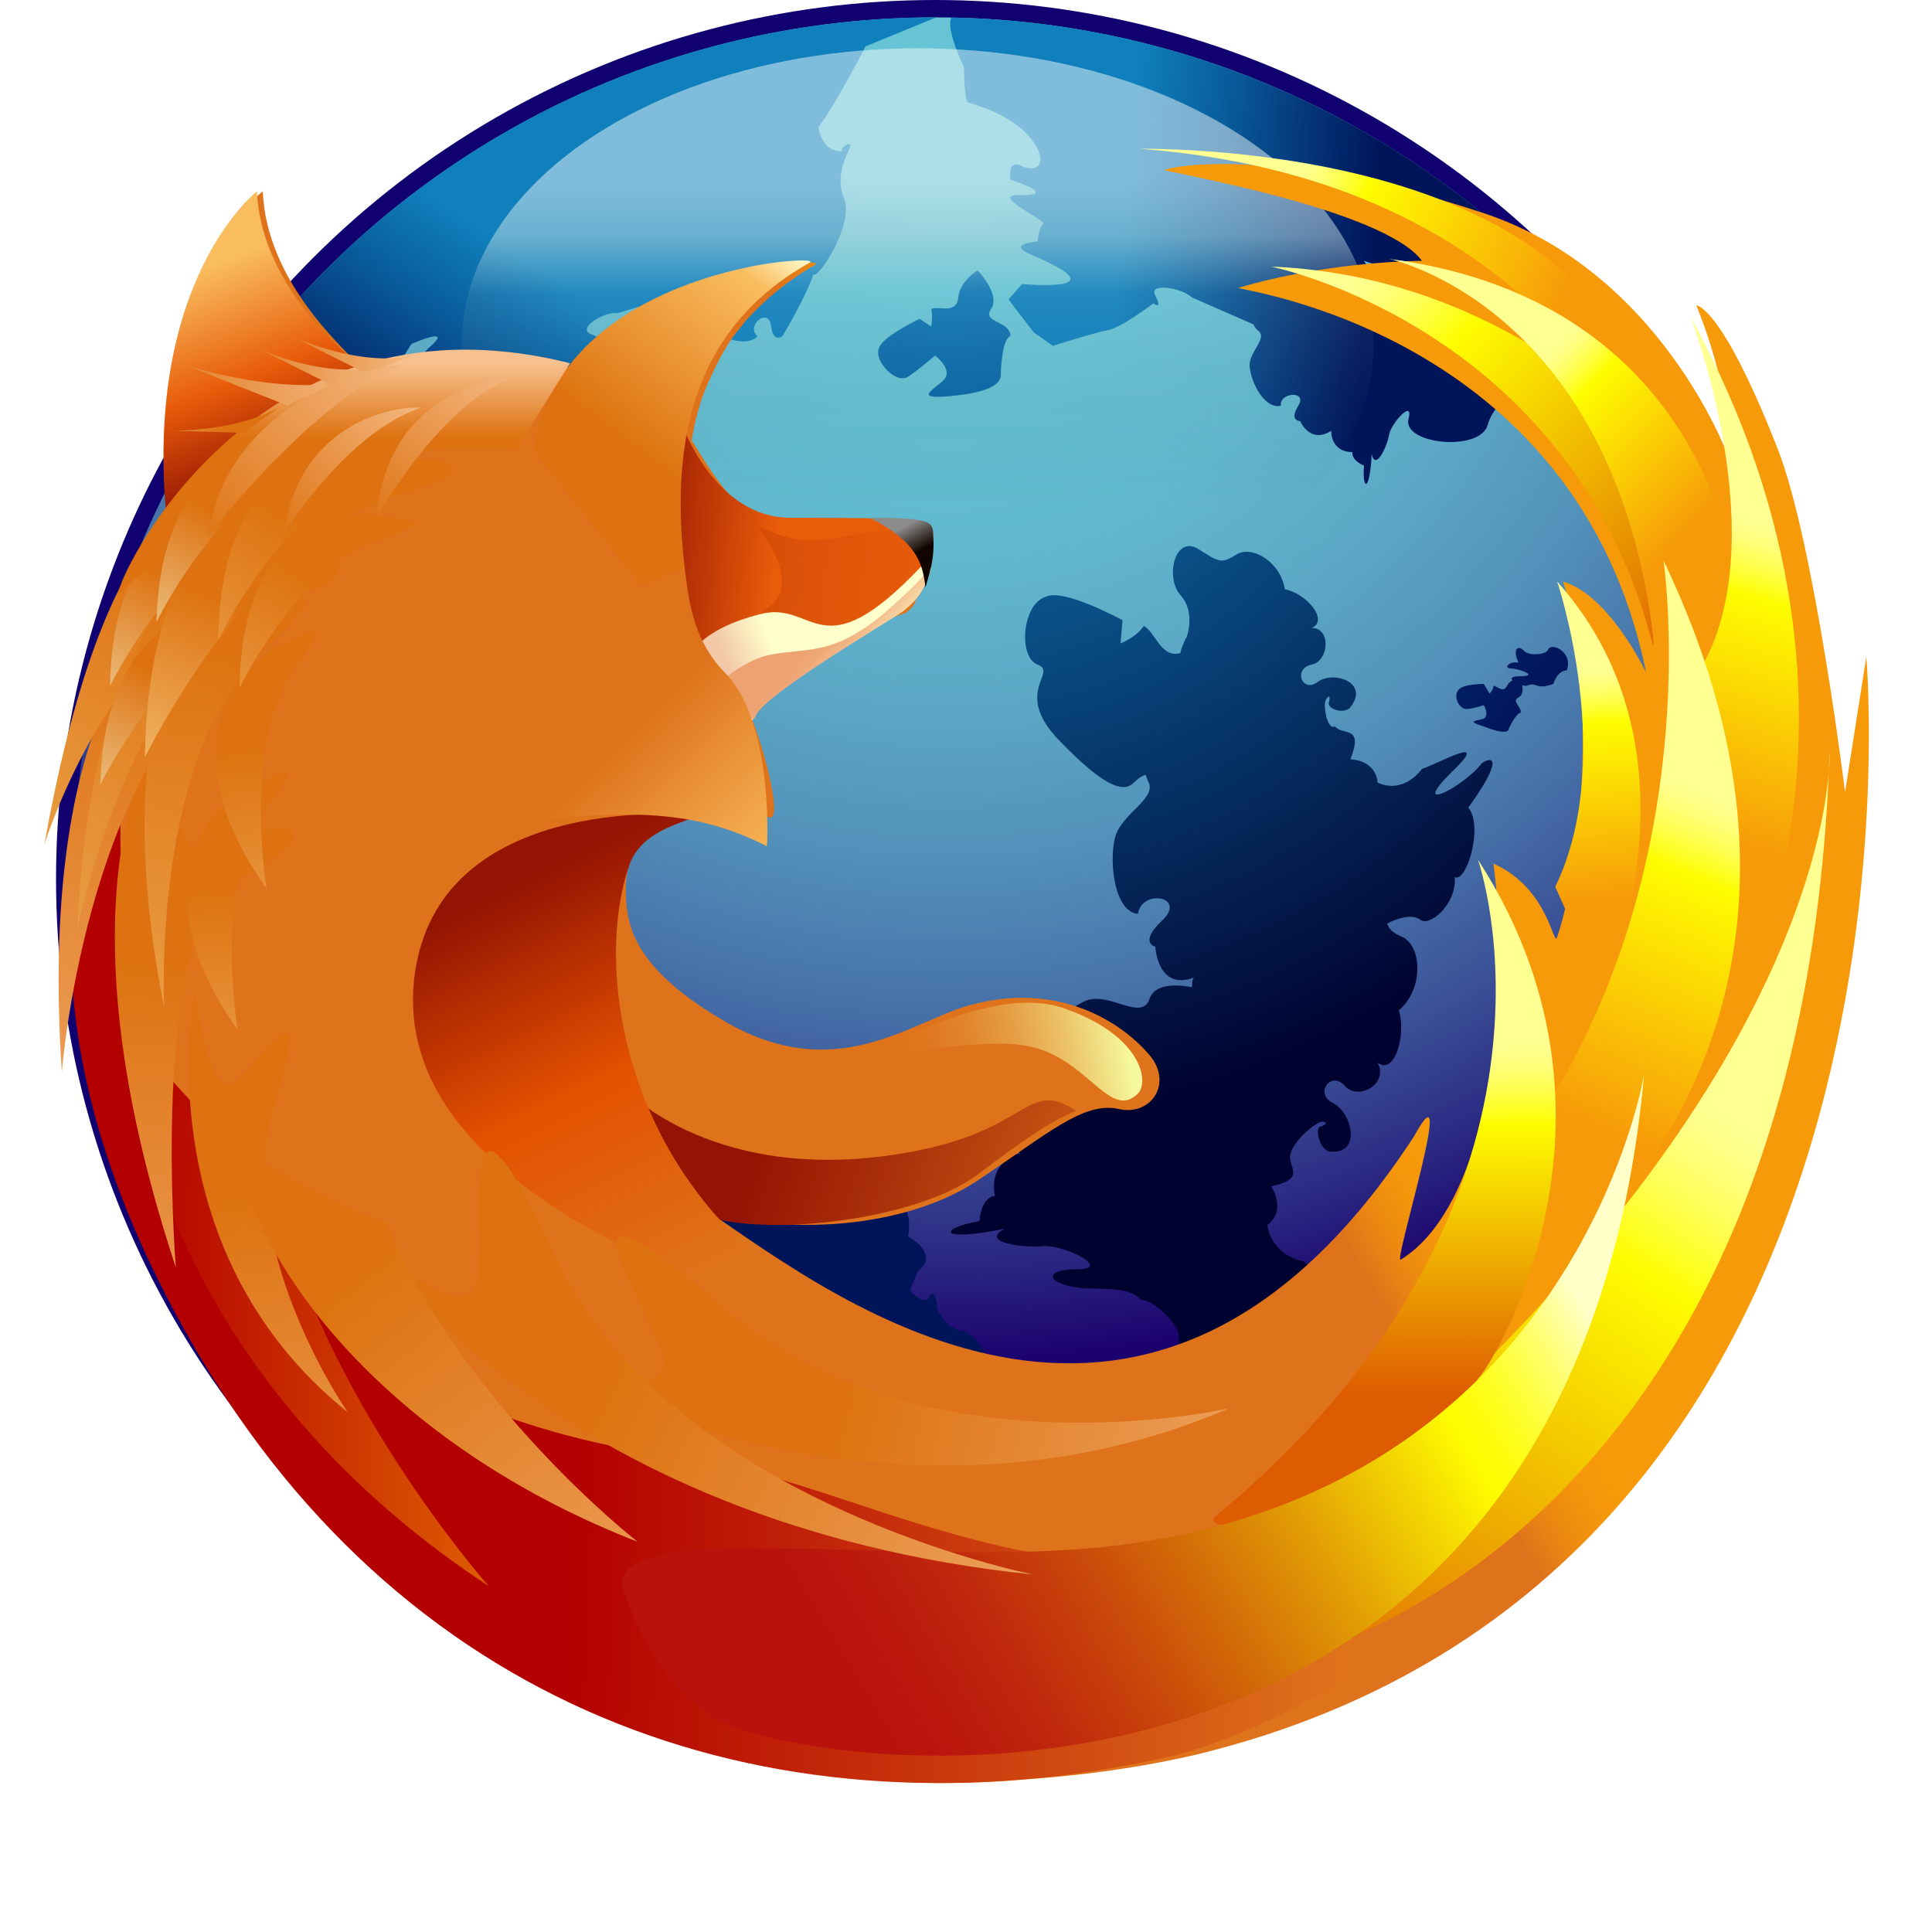 <?xml version="1.0" encoding="utf-8"?>
<!-- Generator: Adobe Illustrator 18.0.0, SVG Export Plug-In . SVG Version: 6.00 Build 0)  -->
<!DOCTYPE svg PUBLIC "-//W3C//DTD SVG 1.1//EN" "http://www.w3.org/Graphics/SVG/1.1/DTD/svg11.dtd">
<svg version="1.1" id="Layer_1" xmlns="http://www.w3.org/2000/svg" xmlns:xlink="http://www.w3.org/1999/xlink" x="0px" y="0px"
	 viewBox="16.4 13.6 100 100" enable-background="new 16.4 13.6 100 100" xml:space="preserve">
<filter  height="150%" width="150%" id="blurshadow" y="-25%" x="-25%">
	<feGaussianBlur  result="blur" stdDeviation="1.5" in="SourceAlpha"></feGaussianBlur>
	<feOffset  dx="1" result="shift" dy="1" in="blur"></feOffset>
	<feMerge>
		<feMergeNode  in="shift"></feMergeNode>
		<feMergeNode  in="SourceGraphic"></feMergeNode>
	</feMerge>
</filter>
<title>Firefox Logo</title>
<desc>
	Firefox logo in SVG, authored by Jon Hicks, made in Adobe Illustrator  (file format cleaned up and slightly modified by Doug Schepers)
	</desc>
<g id="Firefox">
	<g id="Globe">
		<ellipse fill="#110070" cx="64.8" cy="59.1" rx="45.5" ry="45.5"/>
		
			<radialGradient id="SVGID_1_" cx="65.418" cy="110.853" r="79.857" gradientTransform="matrix(1 0 0 -1 0 130)" gradientUnits="userSpaceOnUse">
			<stop  offset="0" style="stop-color:#67C5D5"/>
			<stop  offset="0.16" style="stop-color:#66C2D3"/>
			<stop  offset="0.28" style="stop-color:#62B9CE"/>
			<stop  offset="0.385" style="stop-color:#5CA8C6"/>
			<stop  offset="0.483" style="stop-color:#5392BA"/>
			<stop  offset="0.576" style="stop-color:#4874AA"/>
			<stop  offset="0.665" style="stop-color:#3A5097"/>
			<stop  offset="0.749" style="stop-color:#2A2781"/>
			<stop  offset="0.815" style="stop-color:#1B006D"/>
			<stop  offset="1" style="stop-color:#596AAD"/>
		</radialGradient>
		<ellipse fill="url(#SVGID_1_)" cx="64.8" cy="59.1" rx="44.6" ry="44.6"/>
		
			<radialGradient id="SVGID_2_" cx="65.405" cy="105.529" r="40.021" gradientTransform="matrix(1 0 0 -1 0 130)" gradientUnits="userSpaceOnUse">
			<stop  offset="0" style="stop-color:#0F80BC"/>
			<stop  offset="0.338" style="stop-color:#0A5F9E"/>
			<stop  offset="1" style="stop-color:#00145A"/>
		</radialGradient>
		<path fill="url(#SVGID_2_)" d="M58.4,82.1c-0.1-0.2-0.7-0.9-1.1-1.1c-0.5-0.2-0.9,0.7-1.2-0.7c-1,0.6-1.4-0.2-1.4-0.2
			s-1,0.1-1.2,1.3c-0.5,0.6-1.8,2.7-1.1,0.5c0.7-2.2-0.7-0.2-0.9,1c-0.2,0.5-0.7,0.6-0.4-1.7c-0.9-0.3-1.4-2.4-0.9-2.4
			c-0.6-0.8-0.1-2,0.4-2c0.5,0.1,1.3-1,1.3-1.3c0-0.3,0.4-0.1,0.3-1.8c0-1.7,0.6-2.1,0.7-0.7c0.1,1.4,0.9-0.5,0.8-1.2
			c-0.1-0.7,0.1-2.4,0.6-1.4c-0.6-2.4-0.1-2.5,0.2-0.9c0.9,0.1,0.9,0.6,0.9,0.6c1-0.2,1.5,0.5,1.6,0.9C58,70,59,71.2,59,71.2
			s0.7-0.2,0.3,0.9c-0.3,1.1,1.4,0.5,1-0.3c0.8-0.4,2,0.8,2.4,1.7c0.4,0.9-0.7,2.1,0.2,2.4c0.8,0.3,0.5,1.7,0.5,1.7s1.7,0.9,0.5,1.8
			l-0.4,1c0,0,0.8,0.9,1,0.3c0.3-0.5,0.4,0.5,0.4,0.5c-0.1-0.2,0.2,1.1,1.3,1.3c1.1,0.3,1.7,2,0.6,2c-1.2,0-1.3,0-1.6,0.7
			c-0.3,0.7-1.8,0.7-2.6-0.2c-0.8,0.3-2.3-0.1-1.9-0.7c-0.7,0.4-1.4-0.7-0.8-1.2c0.6-0.5-0.3-1.1-0.6-0.4c-0.3,0.7-1.8,1.1-1.7-0.1
			c0-0.4,0.9-0.6,0.9-0.3C58.4,82.6,58.5,82.2,58.4,82.1z"/>
		<g>
			
				<radialGradient id="SVGID_3_" cx="65.406" cy="105.529" r="40.019" gradientTransform="matrix(1 0 0 -1 0 130)" gradientUnits="userSpaceOnUse">
				<stop  offset="0" style="stop-color:#0F80BC"/>
				<stop  offset="0.338" style="stop-color:#0A5F9E"/>
				<stop  offset="1" style="stop-color:#00145A"/>
			</radialGradient>
			<path fill="url(#SVGID_3_)" d="M95.3,47.3c0.2,0.2,0.7,0.2,1,0.1c0.3-0.1,0.2-0.3,0.4-0.3c0.2-0.1,1.1,0.3,0.8,1.2
				C97,48.3,96.8,49,96.8,49s-0.5,0.2-0.8,0.1c-0.3-0.1-0.3-0.1-0.6,0c-0.4,0-1.3-0.5-0.3-0.5c1,0-0.1-0.4-0.5-0.4
				c-0.4,0-0.1-0.4,0.4-0.3C94.7,47.3,94.9,46.9,95.3,47.3z"/>
			
				<radialGradient id="SVGID_4_" cx="65.402" cy="105.531" r="40.026" gradientTransform="matrix(1 0 0 -1 0 130)" gradientUnits="userSpaceOnUse">
				<stop  offset="0" style="stop-color:#0F80BC"/>
				<stop  offset="0.338" style="stop-color:#0A5F9E"/>
				<stop  offset="1" style="stop-color:#00145A"/>
			</radialGradient>
			<path fill="url(#SVGID_4_)" d="M91.9,49.3c-0.3,0.3,0,1,0.4,1c0.3,0,0.9-0.2,0.9-0.2s0.3,0.5,0,0.7c-0.3,0.1-1,0.1,0,0.4
				c1,0.4,1.3,0.3,1.3,0.1c0.1-0.2,0.4-0.8,0.6-0.8c0.1-0.3-0.5-0.6-0.1-0.8c0.4-0.2,0.1-1,0.1-1s-0.5,0-0.7,0.4
				c-0.2,0.4-0.5,0-0.7,0c0,0.2-0.2,0.4-0.2,0.4L93.2,49C93.2,49,92.1,49,91.9,49.3z"/>
		</g>
		
			<radialGradient id="SVGID_5_" cx="66.059" cy="101.74" r="43.968" gradientTransform="matrix(1 0 0 -1 0 130)" gradientUnits="userSpaceOnUse">
			<stop  offset="0" style="stop-color:#0F80BC"/>
			<stop  offset="0.264" style="stop-color:#0B629B"/>
			<stop  offset="0.844" style="stop-color:#031747"/>
			<stop  offset="1" style="stop-color:#00022F"/>
		</radialGradient>
		<path fill="url(#SVGID_5_)" d="M85,49.9c0-0.1,0.3-0.5,0.2,0c-0.2,0.4,0.8,0.7,1.1,0.3c1-1.3-0.9-1.9-1.7-1.3
			c-0.8,0.6-1.3-0.7-0.3-0.9c0.9-0.2,1-1.9,0-1.9c0.9-0.4-0.3-1.8-1.4-2c-0.2-1.4-1.7-2.3-2.5-1.8c-0.8,0.5-0.9,0.4-2-0.3
			c-1.2-0.7-1.7,1.5-0.9,2.4c0.9,1,0.2,2.5,0.3,2.2c0,0-0.3,0.6-0.3,0.8c-1,0.3-1.3-1.1-1.9-1.4c-0.4,0.6-1.2,0.9-1.2,0.9l0.1-1.2
			c0,0-3.1-1.7-4-1.2c-1.2,0.4-1.4,3.1-0.4,3.5c1.1,0.4-1.3,1.4,1.1,3.9c2.5,2.6,3.4,2.7,3.9,2.2c0.1-0.1,0.3-0.3,0.6-0.4
			c0,0.1,0.1,0.2,0.1,0.3c0.6,0.9-1.4,1.7-1.7,3c-0.3,1.3,0,3.8,1.2,3.9c0.2-1.3,2.5-0.9,1.3,0.3c-1.3,1.2-0.4,1.4-0.4,1.4
			s0.1,2.3,2,1.6c-0.1,0.1-0.1,0.3-0.1,0.5c-0.5-0.1-1.9-0.3-2.2,0.6c-0.4,1.2-2.1-0.4-3.3,0.1c-1.2,0.5-2.9,2.2-2.4,3.4
			c1.1-0.5,2,1.9,0.4,1.4c-1.6-0.5-1.3,0.4-1.3,0.4s-1.7,1.3-0.1,2.7c-0.6,0.1-1.6,0.8-1.3,2.2c0,0-0.7,0-0.8,1.3
			c-2.2,0.4-2.1,1.1,1.3,0.4c-1.3,0.7,0.9,1,2,0.9c1-0.1,3.7,1.2,1.7,1.2c-2,0-1.4,1,1,1c2.4,0,2.1,0.6,2.5,0.6
			c0.4,0,1.9,1.2,1.8,1.9c-0.1,0.7,1.6,1.4,2.7,0.6c0.1,0.7,3,0.2,3.4-1.1c3.2,0.5,3.1-0.1,2.4-0.5c-1.6-0.2-4.5-2.3-1.3-1.3
			c3.1,1.1,0.1-0.9-0.7-1.6c-1.8-0.4-1.9-1.9-1.9-1.9s1-0.6,0.2-2c1.9-0.4,0.8-1,1-1.7c0.2-0.7,1.2-1.5,1.5-1.6
			c0.1-0.1,0.6,0,0.1,0.2c-0.4,0-0.1,1.2,0.4,1.3c1.7,0.2,1.2-2,0.2-2.5c-1-0.5-0.1-1.7,0.6-0.9c0.7,0.8,2.3-0.1,1.7-1.2
			c0.9,0.7,1.5-1.5,1.1-2.7c1.3-1.1,1.2-3.3,0.2-3.8c-0.5-0.2-0.7-0.4-0.8-0.7c0.6-0.3,1.3-0.5,1.7-0.2c0.5,0.4,1.9-0.8,1.8-2.2
			c0.6,0.3,1.5-2.6,0.7-3.6c1.8-2.5,1.3-2.7,0.7-2.3c-0.9,1.2-3.8,2.7-1.6,0.5c2.2-2.1-0.6-0.5-1.5-0.2c-1.1,1.4-2.3,0.7-2.3,0.7
			s0-1.1-1.4-1.2c0.7-1.8-0.4-1.2-0.8-1.7C85.1,51.4,84.9,50.2,85,49.9z"/>
		
			<radialGradient id="SVGID_6_" cx="65.404" cy="105.531" r="40.022" gradientTransform="matrix(1 0 0 -1 0 130)" gradientUnits="userSpaceOnUse">
			<stop  offset="0" style="stop-color:#0F80BC"/>
			<stop  offset="0.338" style="stop-color:#0A5F9E"/>
			<stop  offset="1" style="stop-color:#00145A"/>
		</radialGradient>
		<path fill="url(#SVGID_6_)" d="M61.9,31.6c-0.3,0.7,0.9,1.9,1.5,1.5c0.6-0.4,1.4-1.1,1.4-1.1s0.9,0.7,0.5,1.2
			c-0.4,0.5-1.8,1.1,0.3,0.9c2.2-0.2,2.6-0.7,2.6-1.1c0-0.4,0.1-1.9,0.5-2c0-0.8-1.5-0.7-1-1.4c0.5-0.8-0.7-2-0.7-2S66.1,28.1,66,29
			c-0.1,0.9-1,0.4-1.4,0.6c0.1,0.4,0,0.9,0,0.9L64,30.1C64,30.1,62.1,31,61.9,31.6z"/>
		
			<radialGradient id="SVGID_7_" cx="65.405" cy="105.537" r="40.029" gradientTransform="matrix(1 0 0 -1 0 130)" gradientUnits="userSpaceOnUse">
			<stop  offset="0" style="stop-color:#0F80BC"/>
			<stop  offset="0.338" style="stop-color:#0A5F9E"/>
			<stop  offset="1" style="stop-color:#00145A"/>
		</radialGradient>
		<path fill="url(#SVGID_7_)" d="M65.4,69.5c-0.3,0.3,0,1,0.4,1c0.3,0,0.9-0.2,0.9-0.2s0.3,0.5,0,0.7c-0.3,0.1-1,0.1,0,0.4
			c1,0.4,1.3,0.3,1.3,0.1c0.1-0.2,0.4-0.8,0.6-0.8c0.1-0.3-0.5-0.6-0.1-0.8c0.4-0.2,0.1-1,0.1-1s-0.5,0-0.7,0.4
			c-0.2,0.4-0.5,0-0.7,0c0,0.2-0.2,0.4-0.2,0.4l-0.1-0.3C66.7,69.3,65.6,69.3,65.4,69.5z"/>
		<g>
			<g>
				<defs>
					<ellipse id="SVGID_8_" cx="64.8" cy="59.1" rx="44.6" ry="44.6"/>
				</defs>
				<clipPath id="SVGID_9_">
					<use xlink:href="#SVGID_8_"  overflow="visible"/>
				</clipPath>
				
					<linearGradient id="SVGID_10_" gradientUnits="userSpaceOnUse" x1="74.461" y1="103.676" x2="87.38" y2="102.575" gradientTransform="matrix(1 0 0 -1 0 130)">
					<stop  offset="0" style="stop-color:#0F80BC"/>
					<stop  offset="0.338" style="stop-color:#0A5F9E"/>
					<stop  offset="1" style="stop-color:#00145A"/>
				</linearGradient>
				<path clip-path="url(#SVGID_9_)" fill="url(#SVGID_10_)" d="M65.8,14.4c-0.7,0.2,0.5,2.7,0.5,2.7s0,1.7,0.2,1.8
					c0.3,0.1,2.2,0.6,3.2,1.8c1,1.2,0.5,1.9-0.4,1.5c-0.8-0.4-0.6,0.7-0.6,0.7s2.5,0.8,0.6,0.8c-1.9-0.1,1.3,1.3,1.1,1.5
					c-0.2,0.1-0.3,0.9-0.3,0.9s-1.7,0.1-0.3,0.7c4.8,2-0.5,1.5-0.5,1.5l-0.7,0.8l1.3,1.7l1,0.7c0,0,2.2-0.7,2.8-0.8
					c0.7-0.1,2.4-1.4,2.4-1.4s0.5,0.4,0.1-0.4c-0.4-0.7,1.4-0.4,1.9,0.1l3.2,1.4c0,0.1,0.1,0.2,0.2,0.3c0.6,0.4-0.6,1.2-0.4,2
					c0.1,0.8,0.8,2.1,1.6,1.9c-0.1-0.7,1.4-0.8,0.9,0c-0.5,0.8,0.1,0.8,0.1,0.8s0.5,1.2,1.6,0.5c0,0.4,0.2,1.1,1.1,1.1
					c0,0-0.1,0.4,0.6,0.7c-0.1,1.3,0.3,1.4,0.4-0.6c0.2,0.9,0.8-0.4,0.9-1c0.1-0.6,1.3-1.9,1-0.8C89,36.6,93,37,93.4,35.6
					c0.4-1.4,2-2.1,2.1-2.3c0-0.2-3.5-0.5-3.1-0.4c0.4,0.2,1.1-0.7,0.9-1.5c0.4,0.1,0.6-1.8-0.1-2.2c0.9-1.8,0.5-1.9,0.1-1.5
					c-0.4,0.9-2.2,2.3-1,0.6c1.2-1.7-0.5-0.2-1.1,0.2c-0.5,1-1.5,0.8-1.5,0.8s-0.2-0.7-1.2-0.5c0.1-1.2-0.5-0.6-0.9-0.9
					c-0.2-0.1-0.4-0.5-0.6-0.8c0.9,0.3,2,0.7,1.8,0.1c-0.1-0.4,1.6,0.5,1.7,0.3l2.2-0.3l2.1-1.3C81.4,13.7,65.8,14.4,65.8,14.4z"/>
			</g>
			<g>
				<defs>
					<ellipse id="SVGID_11_" cx="64.8" cy="59.1" rx="44.6" ry="44.6"/>
				</defs>
				<clipPath id="SVGID_12_">
					<use xlink:href="#SVGID_11_"  overflow="visible"/>
				</clipPath>
				
					<linearGradient id="SVGID_13_" gradientUnits="userSpaceOnUse" x1="45.436" y1="101.72" x2="38.297" y2="91.234" gradientTransform="matrix(1 0 0 -1 0 130)">
					<stop  offset="0" style="stop-color:#0F80BC"/>
					<stop  offset="0.338" style="stop-color:#0A5F9E"/>
					<stop  offset="1" style="stop-color:#00145A"/>
				</linearGradient>
				<path clip-path="url(#SVGID_12_)" fill="url(#SVGID_13_)" d="M45.6,18.3c-8.1,3.6-14.2,11.1-14.2,11.1s0.7,1.6,1,1.5
					c0.3-0.1-1.8,4.3-0.3,4.6c1.5,0.2,5.9-2.7,5.1-2.5c-0.8,0.3,0.5-1.6,0.5-1.6s2.3-1,0.9,0.2c-1.3,1.2,1.8,0.1,1.7,0.4
					c0,0.2,0.4,0.9,0.4,0.9S39.6,34,41,33.5c4.7-1.6,0.6,1.4,0.6,1.4l0.1,1l2,0.4l1.2-0.1c0,0,1.1-1.9,1.5-2.4
					c0.4-0.5,0.8-2.5,0.8-2.5s0.6-0.1-0.2-0.4c-0.8-0.3,0.7-1.2,1.4-1.1l3.3-1c0.1,0.1,0.2,0.1,0.4,0.1c0.8-0.1,0.4,1.2,1,1.7
					c0.6,0.5,2,1,2.5,0.4c-0.6-0.5,0.5-1.5,0.7-0.6c0.1,1,0.6,0.6,0.6,0.6s1.2-2,1.6-3.2c0.2,0.3,2.1-2.5,1.6-3.9
					c-0.6-1.4,0.4-2.6,0.3-2.8c-0.1-0.2-0.7,0.4-0.3,0.3c0.4-0.1-1.2,0.6-1.4-1.6c-0.2-2.2-0.5,0.2-0.8,0.9c0.3,1.2,3.3-4.7,3.3-4.7
					l3.9-1.6C65,14.3,56.2,13.5,45.6,18.3z"/>
			</g>
		</g>
		
			<linearGradient id="SVGID_14_" gradientUnits="userSpaceOnUse" x1="63.949" y1="89.92" x2="63.949" y2="107.276" gradientTransform="matrix(1 0 0 -1 0 130)">
			<stop  offset="1.370000e-02" style="stop-color:#000000;stop-opacity:0"/>
			<stop  offset="0.65" style="stop-color:#C4E0E3;stop-opacity:0.2"/>
			<stop  offset="0.822" style="stop-color:#C4E0E3"/>
			<stop  offset="0.85" style="stop-color:#CDE5E8"/>
			<stop  offset="0.944" style="stop-color:#E8F4F7"/>
			<stop  offset="1" style="stop-color:#F2FAFC"/>
		</linearGradient>
		<ellipse opacity="0.5" fill="url(#SVGID_14_)" enable-background="new    " cx="63.9" cy="31.4" rx="23.6" ry="15.3"/>
	</g>
	<g id="Fox" filter="url(#blurshadow)">
		<g>
			
				<linearGradient id="SVGID_15_" gradientUnits="userSpaceOnUse" x1="65.348" y1="73.251" x2="76.067" y2="79.546" gradientTransform="matrix(1 0 0 -1 0 130)">
				<stop  offset="0" style="stop-color:#DF731B"/>
				<stop  offset="0.545" style="stop-color:#DF731B"/>
				<stop  offset="0.701" style="stop-color:#EC8811"/>
				<stop  offset="0.859" style="stop-color:#F4950B"/>
				<stop  offset="1" style="stop-color:#F79A09"/>
			</linearGradient>
			<path fill="url(#SVGID_15_)" d="M112,46.6l-1.1,7c0,0-1.6-13-3.5-17.8c-2.9-7.4-4.2-7.4-4.2-7.4c2,5,1.6,7.7,1.6,7.7
				s-3.5-9.5-12.7-12.5c-10.9-3.6-16.5-2.3-16.4-2.2c0,0.1,11.3,2,13.3,4.7c0,0-4.8,0-9.5,1.4c-0.2,0.1,17.5,2.2,21.1,19.9
				c0,0-1.9-4-4.3-4.7c1.6,4.8,1.2,13.9-0.3,18.4c-0.2,0.6-0.4-2.5-3.3-3.8c0.9,6.8-0.1,17.6-4.8,20.5c-0.4,0.2,3-10.6,0.7-6.4
				c-13.6,20.9-29.8,8.5-36.4,4c5.3,1.3,10.9,0.4,14.1-1.9c3.3-2.2,5.2-3.9,7-3.5c1.7,0.4,2.9-1.4,1.5-2.9c-1.4-1.6-4.6-3.7-9.1-2.5
				c-3.1,0.8-7,4.3-12.9,0.8c-5.1-3-5-5.4-5-7c0-1.6,1.4-3.9,3.9-3.5c2.2,0.3,1.1-1,3.5,0c0.7,0.3-0.1-3.2-1-5.4
				c1.8-3.8,7.7-4.9,8.1-5.2c0.8-0.6,0.4-0.9,0.6-1.8c0.3-0.8,0.4-3.1-6.1-2.5c-3,0.3-4.9-3.6-5.6-4.6c0.2-1.2,0.5-2.3,1-3.3
				c0.4-0.9,0.9-1.8,1.4-2.4c0.2-0.2,0.3-0.4,0.4-0.5c1-1.1,2.2-2.1,3.6-2.9c0.8-0.4-8.4,0-12.5,5.3c-1.1,0.1-2.6-0.2-4.3-0.2
				c-2.1,0-3.8,0.2-5.3,0.6c-0.2,0.1-0.6,0-1.1-0.1c-1.4-1.4-5.2-4.8-5.4-9.4c0,0-5.6,4.3-4.8,16c-0.1,6.5-2,4.6-3,8.1
				c-0.5,1.7,0.7,2.9,0.7,3c0,0,1.4-1.5,1.4-1.5s-8.7,15,2.5,34.2c9.7,16.5,25.9,23.9,42.7,22.4c2.9-0.2,5.9-0.6,8.9-1.3
				C116.2,93.9,112,46.6,112,46.6z"/>
		</g>
		
			<linearGradient id="SVGID_16_" gradientUnits="userSpaceOnUse" x1="48.002" y1="88.069" x2="56.321" y2="87.356" gradientTransform="matrix(1 0 0 -1 0 130)">
			<stop  offset="1.120000e-02" style="stop-color:#941403"/>
			<stop  offset="0.897" style="stop-color:#E85C0A"/>
		</linearGradient>
		<path fill="url(#SVGID_16_)" d="M50.8,34.8c0,0,1.7,4.6,5.5,4.6c7.2,0,7.4,0.1,7.4,1c0.1,2.7-1.2,3.6-1.7,3.9
			c-0.5,0.4-7.4,4.4-7.7,5.5c-0.3,1.1-8-10.9-8-10.9L50.8,34.8z"/>
		
			<linearGradient id="SVGID_17_" gradientUnits="userSpaceOnUse" x1="34.678" y1="90.376" x2="64.708" y2="86.622" gradientTransform="matrix(1 0 0 -1 0 130)">
			<stop  offset="1.120000e-02" style="stop-color:#941403"/>
			<stop  offset="0.136" style="stop-color:#A32104"/>
			<stop  offset="0.498" style="stop-color:#C84107"/>
			<stop  offset="0.789" style="stop-color:#DF5509"/>
			<stop  offset="0.972" style="stop-color:#E85C0A"/>
		</linearGradient>
		<path fill="url(#SVGID_17_)" d="M54.6,39.8c0,0,2.4,3,0.6,4.2c-2.2,1.5,3.1,1.8,5,0.7c1.9-1.1,3.1-2.6,3.1-2.9
			c0.1-0.2,0.7-2.3-3.3-1.6C57.5,40.7,56.6,40.8,54.6,39.8z"/>
		
			<linearGradient id="SVGID_18_" gradientUnits="userSpaceOnUse" x1="53.282" y1="82.431" x2="55.677" y2="83.485" gradientTransform="matrix(1 0 0 -1 0 130)">
			<stop  offset="0" style="stop-color:#F2C8A9"/>
			<stop  offset="1" style="stop-color:#FFFFCC"/>
		</linearGradient>
		<path fill="url(#SVGID_18_)" d="M62,44.3c0.4-0.3,1.2-0.9,1.6-2.3c-0.2,0.1-0.3-0.2-0.5-0.1c-5.3,5.6-5.5,1.7-8.4,2.5
			c-2.7,0.7-3.2,1.7-3.4,1.8c0,0.1,0.1,0.1,0.1,0.2c0.8,0.4,1.5,1.6,2,2.7c0.5,0.6,0.9,1,1,0.7C54.6,48.7,61.5,44.7,62,44.3z"/>
		
			<linearGradient id="SVGID_19_" gradientUnits="userSpaceOnUse" x1="45.648" y1="53.113" x2="85.93" y2="51.455" gradientTransform="matrix(1 0 0 -1 0 130)">
			<stop  offset="0" style="stop-color:#B30000"/>
			<stop  offset="1" style="stop-color:#DF731B"/>
		</linearGradient>
		<path fill="url(#SVGID_19_)" d="M22.2,48.7c-1.1,2.3-8.1,14.1,3.3,33.7c11.2,19.2,30.4,25.5,50.1,21.2c5.6-1.2,12.1-5.6,16.2-8.8
			c-2.7-6.7-1.1-6.4-2.5-5.6c-15.9,9.8-28.5,0.1-38.3-1.1c-35.9-4.6-28.8-39.5-28.8-39.5L22.2,48.7z"/>
		
			<linearGradient id="SVGID_20_" gradientUnits="userSpaceOnUse" x1="55.234" y1="59.365" x2="76.237" y2="51.865" gradientTransform="matrix(1 0 0 -1 0 130)">
			<stop  offset="0" style="stop-color:#941403"/>
			<stop  offset="1" style="stop-color:#DF731B"/>
		</linearGradient>
		<path fill="url(#SVGID_20_)" d="M52.1,75.6c3.4,1,10.8,0.1,13.9-2.2c2.1-1.6,3.8-2.8,5.1-3.3c-2.4-1.6-2.4,0.7-7.5,1.9
			c-10.5,2.4-15.6-2.8-15.6-2.8c0.7,4.2,3.3,6.2,4.5,6.9C52.3,75.8,52.1,75.6,52.1,75.6z"/>
		
			<linearGradient id="SVGID_21_" gradientUnits="userSpaceOnUse" x1="31.597" y1="66.55" x2="52.072" y2="66.55" gradientTransform="matrix(0.999 4.900000e-02 4.900000e-02 -0.999 -13.858 144.436)">
			<stop  offset="5.620001e-02" style="stop-color:#B30000"/>
			<stop  offset="1" style="stop-color:#DE5C01"/>
		</linearGradient>
		<path fill="url(#SVGID_21_)" d="M40.7,94.7c0,0-8.8-9.9-11.2-20.9c-3.6-3.4-6.2-6.3-7.9-8.4C22.6,73.2,26.7,85.5,40.7,94.7z"/>
		
			<linearGradient id="SVGID_22_" gradientUnits="userSpaceOnUse" x1="247.505" y1="307.037" x2="258.644" y2="272.526" gradientTransform="matrix(0.993 0.119 0.119 -0.993 -253.605 347.678)">
			<stop  offset="5.620001e-02" style="stop-color:#DE7210"/>
			<stop  offset="1" style="stop-color:#F6C08F"/>
		</linearGradient>
		<path fill="url(#SVGID_22_)" d="M33.4,85.7c0,0-6-8.6-3.8-15.9c2-6.6-0.4-2.7-1.9-1.3c-1.5,1.4-2.2-4.2-2.2-4.8c0,0,0,0,0,0
			C25.5,63.7,22.7,77.1,33.4,85.7z"/>
		
			<linearGradient id="SVGID_23_" gradientUnits="userSpaceOnUse" x1="35.81" y1="85.082" x2="35.81" y2="46.505" gradientTransform="matrix(0.999 4.480000e-02 4.480000e-02 -0.999 -13.718 143.671)">
			<stop  offset="5.620001e-02" style="stop-color:#DE7210"/>
			<stop  offset="1" style="stop-color:#F6C08F"/>
		</linearGradient>
		<path fill="url(#SVGID_23_)" d="M24.5,78.2c0,0-1.4-17.5,3-19.9c6.9-3.9,0.6-3-1.4-1.9c-2,1.1-1.8-6.1-1.6-6.8
			C24.7,48.9,17.3,56.4,24.5,78.2z"/>
		<path fill="#A40000" d="M54.7,26.8c0,0-5.5,5.6-5.4,5.6c0,0,0.2,7.1,0.3,9.2c0.7,0.8,2.7,5.8,1.1,4.7c-1.6-1.1-0.4-1.2-0.3-0.6
			c0,0,0,0,0,0C50.3,45.7,46.5,37.3,54.7,26.8z"/>
		
			<linearGradient id="SVGID_24_" gradientUnits="userSpaceOnUse" x1="30.002" y1="92.755" x2="25.817" y2="103.48" gradientTransform="matrix(1 0 0 -1 0 130)">
			<stop  offset="1.120000e-02" style="stop-color:#941403"/>
			<stop  offset="0.472" style="stop-color:#E85C0A"/>
			<stop  offset="1" style="stop-color:#F9BD5F"/>
		</linearGradient>
		<path fill="url(#SVGID_24_)" d="M28.7,22.5c0,0-5.8,4.5-4.7,16.7c4.5-4,10.9-7.1,10.9-7.1C33.8,31.5,28.9,27.6,28.7,22.5z"/>
		
			<linearGradient id="SVGID_25_" gradientUnits="userSpaceOnUse" x1="47.898" y1="90.294" x2="57.927" y2="103.477" gradientTransform="matrix(1 0 0 -1 0 130)">
			<stop  offset="0.197" style="stop-color:#DE7210"/>
			<stop  offset="0.843" style="stop-color:#F9BD5F"/>
			<stop  offset="1" style="stop-color:#FFFCCF"/>
		</linearGradient>
		<path fill="url(#SVGID_25_)" d="M43,35.9l8.7,10.9c-2.5-10.7-0.6-17.1,5.6-20.6C58.3,25.7,44.4,26.4,43,35.9z"/>
		
			<linearGradient id="SVGID_26_" gradientUnits="userSpaceOnUse" x1="42.596" y1="72.301" x2="52.762" y2="51.967" gradientTransform="matrix(1 0 0 -1 0 130)">
			<stop  offset="1.690000e-02" style="stop-color:#941403"/>
			<stop  offset="0.5" style="stop-color:#E35100"/>
			<stop  offset="1" style="stop-color:#DF731B"/>
		</linearGradient>
		<path fill="url(#SVGID_26_)" d="M36.9,62.8c1.5-9.4,14.6-8,14.6-8c-0.6,0.4-2.8,0.7-3.5,2.5c-2.1,5.9-0.1,18.8,13.1,24.3
			C62.4,82.1,34.7,76.7,36.9,62.8z"/>
		
			<linearGradient id="SVGID_27_" gradientUnits="userSpaceOnUse" x1="57.952" y1="84.771" x2="60.491" y2="82.47" gradientTransform="matrix(1 0 0 -1 0 130)">
			<stop  offset="0" style="stop-color:#EEA272"/>
			<stop  offset="0.186" style="stop-color:#EFA777"/>
			<stop  offset="0.406" style="stop-color:#F2B585"/>
			<stop  offset="0.643" style="stop-color:#F6CD9C"/>
			<stop  offset="0.89" style="stop-color:#FCEEBB"/>
			<stop  offset="1" style="stop-color:#FFFFCC"/>
		</linearGradient>
		<path fill="url(#SVGID_27_)" d="M63.5,42.2c-0.1,0-0.1,0-0.1,0c-0.2,0.2-0.8,0.9-2.3,2.2c-2.7,2.2-3.9,1.7-5.9,2.1
			c-0.9,0.2-1.8,0.8-2.4,1.3c0.2,0.4,0.5,0.8,0.7,1.2c0.5,0.6,0.9,1,1,0.7c0.3-1.1,7.2-5.1,7.7-5.5C62.4,44,63.2,43.5,63.5,42.2z"/>
		
			<linearGradient id="SVGID_28_" gradientUnits="userSpaceOnUse" x1="43.145" y1="79.335" x2="54.808" y2="67.434" gradientTransform="matrix(1 0 0 -1 0 130)">
			<stop  offset="0.197" style="stop-color:#DF731B"/>
			<stop  offset="0.843" style="stop-color:#F9BD5F"/>
			<stop  offset="1" style="stop-color:#FFFCCF"/>
		</linearGradient>
		<path fill="url(#SVGID_28_)" d="M55.1,56.4c0.1-2-0.1-6.8-2.1-8.9c-1.6-1.6-1.9-3.4-2.2-5.5c-17.1,6.4-19.6,14.8-17.9,14.5
			C46.6,54.3,50.5,54.1,55.1,56.4z"/>
		
			<linearGradient id="SVGID_29_" gradientUnits="userSpaceOnUse" x1="911.337" y1="1285.521" x2="911.337" y2="1241.798" gradientTransform="matrix(0.967 0.254 0.254 -0.967 -1181.547 1056.568)">
			<stop  offset="5.620001e-02" style="stop-color:#DE7210"/>
			<stop  offset="1" style="stop-color:#F6C08F"/>
		</linearGradient>
		<path fill="url(#SVGID_29_)" d="M18.6,68.1c0,0,1.2-15.5,8.9-21.1c6.1-4.4,1.4-2.8-1-2.6c-2.5,0.2-3.8,1.7-3.3,1.1c0,0,0,0,0,0
			C23.1,45.4,17.4,50.2,18.6,68.1z"/>
		
			<linearGradient id="SVGID_30_" gradientUnits="userSpaceOnUse" x1="9.535" y1="102.706" x2="-5.248" y2="78.631" gradientTransform="matrix(0.99 -8.010000e-02 -9.490000e-02 -1.173 27.999 162.772)">
			<stop  offset="5.620001e-02" style="stop-color:#DE7210"/>
			<stop  offset="1" style="stop-color:#F2C06E"/>
		</linearGradient>
		<path fill="url(#SVGID_30_)" d="M17.7,56.3c0,0,4.1-13.2,12.5-13.1c5.6,0.1,1.2-4.7-0.5-5.4C28,37,27.6,37,27.2,37.4
			C26.5,38,21,37.7,17.7,56.3z"/>
		
			<linearGradient id="SVGID_31_" gradientUnits="userSpaceOnUse" x1="77.953" y1="64.406" x2="62.249" y2="61.407" gradientTransform="matrix(1 0 0 -1 0 130)">
			<stop  offset="4.700000e-03" style="stop-color:#FFFAEE"/>
			<stop  offset="0.276" style="stop-color:#F5F89B"/>
			<stop  offset="0.31" style="stop-color:#F3ED91"/>
			<stop  offset="0.467" style="stop-color:#ECC267"/>
			<stop  offset="0.618" style="stop-color:#E6A046"/>
			<stop  offset="0.761" style="stop-color:#E2872E"/>
			<stop  offset="0.892" style="stop-color:#E07820"/>
			<stop  offset="1" style="stop-color:#DF731B"/>
		</linearGradient>
		<path fill="url(#SVGID_31_)" d="M74.3,69.2c0.6-0.6,0.2-3-3.8-4.4c-3.6-1.3-9.2,2-10.9,2.7c0,0,6.4-1.2,8.7-0.8
			C71.6,67.1,72.8,70.7,74.3,69.2z"/>
		
			<linearGradient id="SVGID_32_" gradientUnits="userSpaceOnUse" x1="-370.662" y1="-256.891" x2="-370.662" y2="-293.434" gradientTransform="matrix(0.992 0.126 0.126 -0.992 427.647 -163.873)">
			<stop  offset="5.620001e-02" style="stop-color:#DE7210"/>
			<stop  offset="1" style="stop-color:#F2C06E"/>
		</linearGradient>
		<path fill="url(#SVGID_32_)" d="M23.9,64.8c0,0-0.7-13,5.1-18.5c4.6-4.3,0.8-2.5-1.1-2.1c-2,0.4-3,1.8-2.6,1.3c0,0,0,0,0,0
			C25.2,45.4,21,50,23.9,64.8z"/>
		
			<linearGradient id="SVGID_33_" gradientUnits="userSpaceOnUse" x1="-336.296" y1="-157.696" x2="-336.296" y2="-194.235" gradientTransform="matrix(0.932 0.362 0.362 -0.932 398.526 16.174)">
			<stop  offset="5.620001e-02" style="stop-color:#DE7210"/>
			<stop  offset="1" style="stop-color:#F2C06E"/>
		</linearGradient>
		<path fill="url(#SVGID_33_)" d="M19.4,60.7c0,0,2.5-12.7,9.4-16.7c5.5-3.1,1.4-2.2-0.6-2.3c-2.1-0.1-3.3,1.1-2.9,0.6c0,0,0,0,0,0
			C25.3,42.2,20.1,45.7,19.4,60.7z"/>
		
			<linearGradient id="SVGID_34_" gradientUnits="userSpaceOnUse" x1="-179.836" y1="-80.237" x2="-190.011" y2="-95.499" gradientTransform="matrix(0.81 -0.586 -0.586 -0.81 126.454 -112.772)">
			<stop  offset="5.620001e-02" style="stop-color:#DE7210"/>
			<stop  offset="1" style="stop-color:#F2C072"/>
		</linearGradient>
		<path fill="url(#SVGID_34_)" d="M27.7,65.9c0,0-1.3-7.7,1.5-11.5c2.3-3,0.3-1.5-0.8-1.1c-1.1,0.5-1.5,1.4-1.4,1
			C27.2,54,22.1,58,27.7,65.9z"/>
		
			<linearGradient id="SVGID_35_" gradientUnits="userSpaceOnUse" x1="-174.33" y1="-75.236" x2="-184.504" y2="-90.497" gradientTransform="matrix(0.81 -0.586 -0.586 -0.81 126.454 -112.772)">
			<stop  offset="5.620001e-02" style="stop-color:#DE7210"/>
			<stop  offset="1" style="stop-color:#F2C072"/>
		</linearGradient>
		<path fill="url(#SVGID_35_)" d="M29.2,58.6c0,0-1.3-7.7,1.5-11.5c2.3-3,0.3-1.5-0.8-1.1c-1.1,0.5-1.5,1.4-1.4,1
			C28.7,46.7,23.6,50.7,29.2,58.6z"/>
		
			<linearGradient id="SVGID_36_" gradientUnits="userSpaceOnUse" x1="25.378" y1="87.378" x2="20.927" y2="79.069" gradientTransform="matrix(1 0 0 -1 0 130)">
			<stop  offset="5.620001e-02" style="stop-color:#DE7210"/>
			<stop  offset="1" style="stop-color:#EED8A5"/>
		</linearGradient>
		<path fill="url(#SVGID_36_)" d="M21.1,48.1c0,0,3.1-6.4,7.3-7.7c3.3-1,1-1,0-1.2c-1.1-0.3-1.9,0.2-1.6,0
			C27.1,39,21.2,39.2,21.1,48.1z"/>
		
			<linearGradient id="SVGID_37_" gradientUnits="userSpaceOnUse" x1="24.932" y1="82.3" x2="20.48" y2="73.991" gradientTransform="matrix(1 0 0 -1 0 130)">
			<stop  offset="5.620001e-02" style="stop-color:#DE7210"/>
			<stop  offset="1" style="stop-color:#EED8A5"/>
		</linearGradient>
		<path fill="url(#SVGID_37_)" d="M20.6,53.2c0,0,3.1-6.4,7.3-7.7c3.3-1,1-1,0-1.2c-1.1-0.3-1.9,0.2-1.6,0
			C26.7,44.1,20.8,44.3,20.6,53.2z"/>
		
			<linearGradient id="SVGID_38_" gradientUnits="userSpaceOnUse" x1="29.975" y1="85.825" x2="25.672" y2="75.143" gradientTransform="matrix(1 0 0 -1 0 130)">
			<stop  offset="5.620001e-02" style="stop-color:#DE7210"/>
			<stop  offset="1" style="stop-color:#F2C072"/>
		</linearGradient>
		<path fill="url(#SVGID_38_)" d="M22.9,51.8c0,0,5.5-11.3,12.9-13.5c5.9-1.8,1.8-1.8,0-2.2c-1.9-0.5-3.3,0.3-2.8,0
			C33.5,35.8,23.1,36.1,22.9,51.8z"/>
		
			<linearGradient id="SVGID_39_" gradientUnits="userSpaceOnUse" x1="31.61" y1="91.025" x2="21.435" y2="75.763" gradientTransform="matrix(1 0 0 -1 0 130)">
			<stop  offset="5.620001e-02" style="stop-color:#DE7210"/>
			<stop  offset="1" style="stop-color:#F2C072"/>
		</linearGradient>
		<path fill="url(#SVGID_39_)" d="M26.7,45.7c0,0,3.4-7,8-8.4c3.6-1.1,1.1-1.1,0-1.4c-1.2-0.3-2,0.2-1.7,0
			C33.3,35.7,26.8,35.9,26.7,45.7z"/>
		
			<linearGradient id="SVGID_40_" gradientUnits="userSpaceOnUse" x1="32.295" y1="87.944" x2="23.022" y2="74.034" gradientTransform="matrix(1 0 0 -1 0 130)">
			<stop  offset="5.620001e-02" style="stop-color:#DE7210"/>
			<stop  offset="1" style="stop-color:#F2C072"/>
		</linearGradient>
		<path fill="url(#SVGID_40_)" d="M27.8,48.2c0,0,3.1-6.4,7.3-7.7c3.3-1,1-1,0-1.2c-1.1-0.3-1.9,0.2-1.6,0
			C33.8,39.1,27.9,39.3,27.8,48.2z"/>
		
			<linearGradient id="SVGID_41_" gradientUnits="userSpaceOnUse" x1="62.136" y1="90.111" x2="62.871" y2="88.802" gradientTransform="matrix(1 0 0 -1 0 130)">
			<stop  offset="0" style="stop-color:#8B8B89"/>
			<stop  offset="1" style="stop-color:#120500"/>
		</linearGradient>
		<path fill="url(#SVGID_41_)" d="M63.7,40.3c0-0.7-0.1-0.9-3.3-0.9c0.4,0.2,1,0.5,1.7,1.1c0.9,0.8,1.1,1.6,1.2,2.5
			C63.5,42.3,63.8,41.5,63.7,40.3z"/>
		
			<linearGradient id="SVGID_42_" gradientUnits="userSpaceOnUse" x1="33.229" y1="94.559" x2="33.229" y2="98.579" gradientTransform="matrix(1 0 0 -1 0 130)">
			<stop  offset="5.620001e-02" style="stop-color:#DE7210"/>
			<stop  offset="1" style="stop-color:#F6C08F"/>
		</linearGradient>
		<path fill="url(#SVGID_42_)" d="M44.9,31.4l-2.8,4.5c0,0-11.1-1.7-20.5,7.4C20.8,44,27.8,27.1,44.9,31.4z"/>
		
			<linearGradient id="SVGID_43_" gradientUnits="userSpaceOnUse" x1="43.218" y1="103.372" x2="51.633" y2="113.205" gradientTransform="matrix(0.999 3.980000e-02 3.980000e-02 -0.999 -14.033 141.465)">
			<stop  offset="5.620001e-02" style="stop-color:#DE7210"/>
			<stop  offset="1" style="stop-color:#F6C08F"/>
		</linearGradient>
		<path fill="url(#SVGID_43_)" d="M34.9,39.4c0,0,3-5.5,6.8-7.2C39.7,32.3,35.3,33.8,34.9,39.4z"/>
		
			<linearGradient id="SVGID_44_" gradientUnits="userSpaceOnUse" x1="27.826" y1="90.716" x2="23.375" y2="82.408" gradientTransform="matrix(1 0 0 -1 0 130)">
			<stop  offset="5.620001e-02" style="stop-color:#DE7210"/>
			<stop  offset="1" style="stop-color:#EED8A5"/>
		</linearGradient>
		<path fill="url(#SVGID_44_)" d="M23.5,44.8c0,0,3.1-6.4,7.3-7.7c3.3-1,1-1,0-1.2c-1.1-0.3-1.9,0.2-1.6,0
			C29.6,35.7,23.7,35.9,23.5,44.8z"/>
		
			<linearGradient id="SVGID_45_" gradientUnits="userSpaceOnUse" x1="52.216" y1="125.606" x2="60.435" y2="135.211" gradientTransform="matrix(0.995 0.104 0.104 -0.995 -36.538 160.123)">
			<stop  offset="5.620001e-02" style="stop-color:#DE7210"/>
			<stop  offset="1" style="stop-color:#F6C08F"/>
		</linearGradient>
		<path fill="url(#SVGID_45_)" d="M30.1,40.2c0,0,3.2-5.2,7.1-6.5C35.2,33.6,30.8,34.9,30.1,40.2z"/>
		
			<linearGradient id="SVGID_46_" gradientUnits="userSpaceOnUse" x1="47.281" y1="130.452" x2="57.156" y2="129.1" gradientTransform="matrix(0.996 9.030000e-02 9.030000e-02 -0.996 -32.505 155.842)">
			<stop  offset="5.620001e-02" style="stop-color:#DE7210"/>
			<stop  offset="1" style="stop-color:#F6C08F"/>
		</linearGradient>
		<path fill="url(#SVGID_46_)" d="M35.6,31.4c0,0-2.4,1.1-6.7-0.7l3.8,1.9L35.6,31.4z"/>
		
			<linearGradient id="SVGID_47_" gradientUnits="userSpaceOnUse" x1="21.294" y1="98.684" x2="35.236" y2="96.775" gradientTransform="matrix(1 0 0 -1 0 130)">
			<stop  offset="5.620001e-02" style="stop-color:#DE7210"/>
			<stop  offset="1" style="stop-color:#F6C08F"/>
		</linearGradient>
		<path fill="url(#SVGID_47_)" d="M34.5,32.1c0,0-3.2,1.3-9.5-0.6l5.3,2.1C31,33,34.5,32.1,34.5,32.1z"/>
		
			<linearGradient id="SVGID_48_" gradientUnits="userSpaceOnUse" x1="49.203" y1="130.95" x2="58.278" y2="129.707" gradientTransform="matrix(0.996 9.030000e-02 9.030000e-02 -0.996 -32.505 155.842)">
			<stop  offset="5.620001e-02" style="stop-color:#DE7210"/>
			<stop  offset="1" style="stop-color:#F6C08F"/>
		</linearGradient>
		<path fill="url(#SVGID_48_)" d="M36.8,31c0,0-2.2,0.7-6.1-0.9l3.8,1.9C34.9,31.7,36.8,31,36.8,31z"/>
		
			<linearGradient id="SVGID_49_" gradientUnits="userSpaceOnUse" x1="27.591" y1="95.749" x2="19.408" y2="96.588" gradientTransform="matrix(1 0 0 -1 0 130)">
			<stop  offset="5.620001e-02" style="stop-color:#DE7210"/>
			<stop  offset="1" style="stop-color:#F6C08F"/>
		</linearGradient>
		<path fill="url(#SVGID_49_)" d="M30.1,33.5c0,0-1.6,1.3-5.7,1.4L28,35L30.1,33.5z"/>
		
			<linearGradient id="SVGID_50_" gradientUnits="userSpaceOnUse" x1="48.082" y1="124.614" x2="59.401" y2="137.842" gradientTransform="matrix(0.995 0.104 0.104 -0.995 -36.538 160.123)">
			<stop  offset="5.620001e-02" style="stop-color:#DE7210"/>
			<stop  offset="1" style="stop-color:#F6C08F"/>
		</linearGradient>
		<path fill="url(#SVGID_50_)" d="M26.2,40.3c0,0,5.5-7.1,10-8.8C33.9,31.5,27,34,26.2,40.3z"/>
	</g>
	<g id="Fire">
		
			<linearGradient id="SVGID_51_" gradientUnits="userSpaceOnUse" x1="83.624" y1="26.46" x2="105.794" y2="60.655" gradientTransform="matrix(1 0 0 -1 0 130)">
			<stop  offset="0" style="stop-color:#DE5C01"/>
			<stop  offset="0.736" style="stop-color:#FEFD00"/>
			<stop  offset="0.778" style="stop-color:#FEFE26"/>
			<stop  offset="0.837" style="stop-color:#FFFE54"/>
			<stop  offset="0.889" style="stop-color:#FFFF76"/>
			<stop  offset="0.932" style="stop-color:#FFFF8B"/>
			<stop  offset="0.961" style="stop-color:#FFFF92"/>
		</linearGradient>
		<path fill="url(#SVGID_51_)" d="M111.1,52.5c0,0,0.6,13.2-17.8,31.6c-2,2-13.1,12.4-12.8,15.6C80.7,100.8,109.7,95.3,111.1,52.5z"
			/>
		
			<linearGradient id="SVGID_52_" gradientUnits="userSpaceOnUse" x1="96.517" y1="98.968" x2="82.001" y2="105.344" gradientTransform="matrix(1 0 0 -1 0 130)">
			<stop  offset="0" style="stop-color:#F79A09"/>
			<stop  offset="0.736" style="stop-color:#FEFD00"/>
			<stop  offset="0.778" style="stop-color:#FEFE26"/>
			<stop  offset="0.837" style="stop-color:#FFFE54"/>
			<stop  offset="0.889" style="stop-color:#FFFF76"/>
			<stop  offset="0.932" style="stop-color:#FFFF8B"/>
			<stop  offset="0.961" style="stop-color:#FFFF92"/>
		</linearGradient>
		<path fill="url(#SVGID_52_)" d="M75.4,21.3C97.6,23,101.9,39,101.9,38C101.9,22.5,80.9,21.3,75.4,21.3z"/>
		
			<linearGradient id="SVGID_53_" gradientUnits="userSpaceOnUse" x1="106.268" y1="84.417" x2="85.945" y2="103.284" gradientTransform="matrix(1 0 0 -1 0 130)">
			<stop  offset="0" style="stop-color:#DE5C01"/>
			<stop  offset="0.736" style="stop-color:#FEFD00"/>
			<stop  offset="0.778" style="stop-color:#FEFE26"/>
			<stop  offset="0.837" style="stop-color:#FFFE54"/>
			<stop  offset="0.889" style="stop-color:#FFFF76"/>
			<stop  offset="0.932" style="stop-color:#FFFF8B"/>
			<stop  offset="0.961" style="stop-color:#FFFF92"/>
		</linearGradient>
		<path fill="url(#SVGID_53_)" d="M82.2,27.4c0,0,15.4,3.1,19.7,19.4c0.6,2.2-1.9-13.2-1.1-11.8C101.5,36.5,94.6,27.9,82.2,27.4z"/>
		
			<linearGradient id="SVGID_54_" gradientUnits="userSpaceOnUse" x1="-15.674" y1="-28.438" x2="-24.183" y2="-19.637" gradientTransform="matrix(1 -2.820000e-02 -2.820000e-02 -1 115.108 15.95)">
			<stop  offset="0" style="stop-color:#F79A09"/>
			<stop  offset="0.736" style="stop-color:#FEFD00"/>
			<stop  offset="0.778" style="stop-color:#FEFE26"/>
			<stop  offset="0.837" style="stop-color:#FFFE54"/>
			<stop  offset="0.889" style="stop-color:#FFFF76"/>
			<stop  offset="0.932" style="stop-color:#FFFF8B"/>
			<stop  offset="0.961" style="stop-color:#FFFF92"/>
		</linearGradient>
		<path fill="url(#SVGID_54_)" d="M88.3,27c0,0,13.9,2.9,14,24.9c0.1,15.6,2.4,5.9,4.7,2.3c2-3,0.6-6.7,0.6-6.7c0,0-1-2.9-0.3-1.7
			c0,0.1-0.9-0.8-0.9-0.8C106.5,45.1,105.8,29.3,88.3,27z"/>
		
			<linearGradient id="SVGID_55_" gradientUnits="userSpaceOnUse" x1="102.861" y1="73.609" x2="107.65" y2="90.085" gradientTransform="matrix(1 0 0 -1 0 130)">
			<stop  offset="0" style="stop-color:#F79A09"/>
			<stop  offset="0.736" style="stop-color:#FEFD00"/>
			<stop  offset="0.778" style="stop-color:#FEFE26"/>
			<stop  offset="0.837" style="stop-color:#FFFE54"/>
			<stop  offset="0.889" style="stop-color:#FFFF76"/>
			<stop  offset="0.932" style="stop-color:#FFFF8B"/>
			<stop  offset="0.961" style="stop-color:#FFFF92"/>
		</linearGradient>
		<path fill="url(#SVGID_55_)" d="M103.9,30c0,0,5,13-0.3,19.4c-1.7,2.1-1.9,12.9,0.2,11.9c2.1-1,1.7,5.7,1.4,6.5c0,0,0,0,0,0
			C105.4,67.9,115.6,51.3,103.9,30z"/>
		
			<linearGradient id="SVGID_56_" gradientUnits="userSpaceOnUse" x1="-71.634" y1="-95.119" x2="-71.808" y2="-82.588" gradientTransform="matrix(0.999 -4.120000e-02 -4.120000e-02 -0.999 166.918 -37.758)">
			<stop  offset="0" style="stop-color:#F79A09"/>
			<stop  offset="0.736" style="stop-color:#FEFD00"/>
			<stop  offset="0.778" style="stop-color:#FEFE26"/>
			<stop  offset="0.837" style="stop-color:#FFFE54"/>
			<stop  offset="0.889" style="stop-color:#FFFF76"/>
			<stop  offset="0.932" style="stop-color:#FFFF8B"/>
			<stop  offset="0.961" style="stop-color:#FFFF92"/>
		</linearGradient>
		<path fill="url(#SVGID_56_)" d="M97,43.7c0,0,3.1,9.2-0.1,15.8l2.5,5.6C101.2,60.5,103.5,51,97,43.7z"/>
		
			<linearGradient id="SVGID_57_" gradientUnits="userSpaceOnUse" x1="-199.072" y1="-220.205" x2="-190.44" y2="-203.204" gradientTransform="matrix(0.998 -7.070000e-02 -7.070000e-02 -0.998 280.008 -162.658)">
			<stop  offset="0" style="stop-color:#F79A09"/>
			<stop  offset="0.736" style="stop-color:#FEFD00"/>
			<stop  offset="0.778" style="stop-color:#FEFE26"/>
			<stop  offset="0.837" style="stop-color:#FFFE54"/>
			<stop  offset="0.889" style="stop-color:#FFFF76"/>
			<stop  offset="0.932" style="stop-color:#FFFF8B"/>
			<stop  offset="0.961" style="stop-color:#FFFF92"/>
		</linearGradient>
		<path fill="url(#SVGID_57_)" d="M102.5,42.6c0,0,2.2,14.6-5.7,27.7c0.1,3-0.4,5.8-1.1,8.1c0.3,0.4,0.8,0.8,1.4,0.8
			c-0.3,0.2-0.5,0.5-0.8,0.7c-0.5,0.2-1,0.4-1.4,0.7c-0.1,0.2-0.2,0.5-0.3,0.7c0.5-0.4,1.1-0.8,1.7-1.3c1.6-0.7,3-1.3,3-1.3
			c0,0-0.3,0.1-1,0.4c-0.5,0.2-0.9,0.2-1.3,0.2C103.2,73.7,111.5,61.4,102.5,42.6z M93.4,81.3c-0.7,0.4-1.2,0.8-1.3,1.1
			c-0.1,0.2,0.4,0.1,1.2-0.4C93.4,81.8,93.4,81.6,93.4,81.3z"/>
		
			<linearGradient id="SVGID_58_" gradientUnits="userSpaceOnUse" x1="75.876" y1="28.409" x2="77.037" y2="47.241" gradientTransform="matrix(0.998 -7.070000e-02 -7.070000e-02 -0.998 14.44 119.463)">
			<stop  offset="0" style="stop-color:#DE5C01"/>
			<stop  offset="0.736" style="stop-color:#FEFD00"/>
			<stop  offset="0.778" style="stop-color:#FEFE26"/>
			<stop  offset="0.837" style="stop-color:#FFFE54"/>
			<stop  offset="0.889" style="stop-color:#FFFF76"/>
			<stop  offset="0.932" style="stop-color:#FFFF8B"/>
			<stop  offset="0.961" style="stop-color:#FFFF92"/>
		</linearGradient>
		<path fill="url(#SVGID_58_)" d="M92.9,58.1c0,0,6.2,17.6-13.6,34c-1.2,1,8,0.6,8.8,0.2c2.4-1.1,5.2-8.2,4.8-7.4
			C92.6,85.8,102.1,72.3,92.9,58.1z"/>
		
			<linearGradient id="SVGID_59_" gradientUnits="userSpaceOnUse" x1="60.667" y1="29.149" x2="97.068" y2="50.906" gradientTransform="matrix(1 0 0 -1 0 130)">
			<stop  offset="0" style="stop-color:#B9120D"/>
			<stop  offset="7.800000e-02" style="stop-color:#BB180D"/>
			<stop  offset="0.182" style="stop-color:#C0290C"/>
			<stop  offset="0.301" style="stop-color:#C8450A"/>
			<stop  offset="0.431" style="stop-color:#D36C08"/>
			<stop  offset="0.571" style="stop-color:#E29E05"/>
			<stop  offset="0.715" style="stop-color:#F4DA02"/>
			<stop  offset="0.792" style="stop-color:#FEFD00"/>
			<stop  offset="0.814" style="stop-color:#FEFD07"/>
			<stop  offset="0.846" style="stop-color:#FEFD1B"/>
			<stop  offset="0.884" style="stop-color:#FEFE3C"/>
			<stop  offset="0.927" style="stop-color:#FFFE69"/>
			<stop  offset="0.974" style="stop-color:#FFFFA3"/>
			<stop  offset="1" style="stop-color:#FFFFC7"/>
		</linearGradient>
		<path fill="url(#SVGID_59_)" d="M101.5,69.2c0,0-3.7,22.8-29.5,24.6c-10.1,0.7-24.6-1.6-23.3,2.2c0.4,1.2,2.3,6.2,6.6,7.3
			C67.1,106.5,98.2,105.5,101.5,69.2z"/>
	</g>
	<g id="Layer_6">
		
			<linearGradient id="SVGID_60_" gradientUnits="userSpaceOnUse" x1="78.717" y1="78.396" x2="116.007" y2="73.344" gradientTransform="matrix(0.995 9.890000e-02 9.890000e-02 -0.995 -27.92 154.645)">
			<stop  offset="5.620001e-02" style="stop-color:#DE7210"/>
			<stop  offset="1" style="stop-color:#F6C08F"/>
		</linearGradient>
		<path fill="url(#SVGID_60_)" d="M80,86.5c0,0-15.8,3.6-26-5.1c-9.3-8-4.7-1.3-3.4,2c1.3,3.4-6,0.8-7.1,0.3
			C42.4,83.2,60.9,94.7,80,86.5z"/>
		
			<linearGradient id="SVGID_61_" gradientUnits="userSpaceOnUse" x1="75.946" y1="98.319" x2="119.245" y2="84.71" gradientTransform="matrix(0.99 0.145 0.145 -0.99 -42.892 167.909)">
			<stop  offset="5.620001e-02" style="stop-color:#DE7210"/>
			<stop  offset="1" style="stop-color:#F6C08F"/>
		</linearGradient>
		<path fill="url(#SVGID_61_)" d="M69.9,95.1c0,0-18.8-3.7-24.7-16.4c-5.1-10.9-3.7-2.9-4,0.7c-0.2,3.7-5.5-1.4-6.2-2.3c0,0,0,0,0,0
			C34.8,77.2,44.6,92.5,69.9,95.1z"/>
		
			<linearGradient id="SVGID_62_" gradientUnits="userSpaceOnUse" x1="-638.621" y1="-550.394" x2="-618.033" y2="-589.811" gradientTransform="matrix(0.984 -0.18 -0.18 -0.984 562.332 -578.961)">
			<stop  offset="5.620001e-02" style="stop-color:#DE7210"/>
			<stop  offset="1" style="stop-color:#F6C08F"/>
		</linearGradient>
		<path fill="url(#SVGID_62_)" d="M49.4,93.4c0,0-9-7-13-16.5c-3.4-1.2-7.9-3.9-8-4.3C29.8,80,37.3,88.7,49.4,93.4z"/>
	</g>
</g>
</svg>
